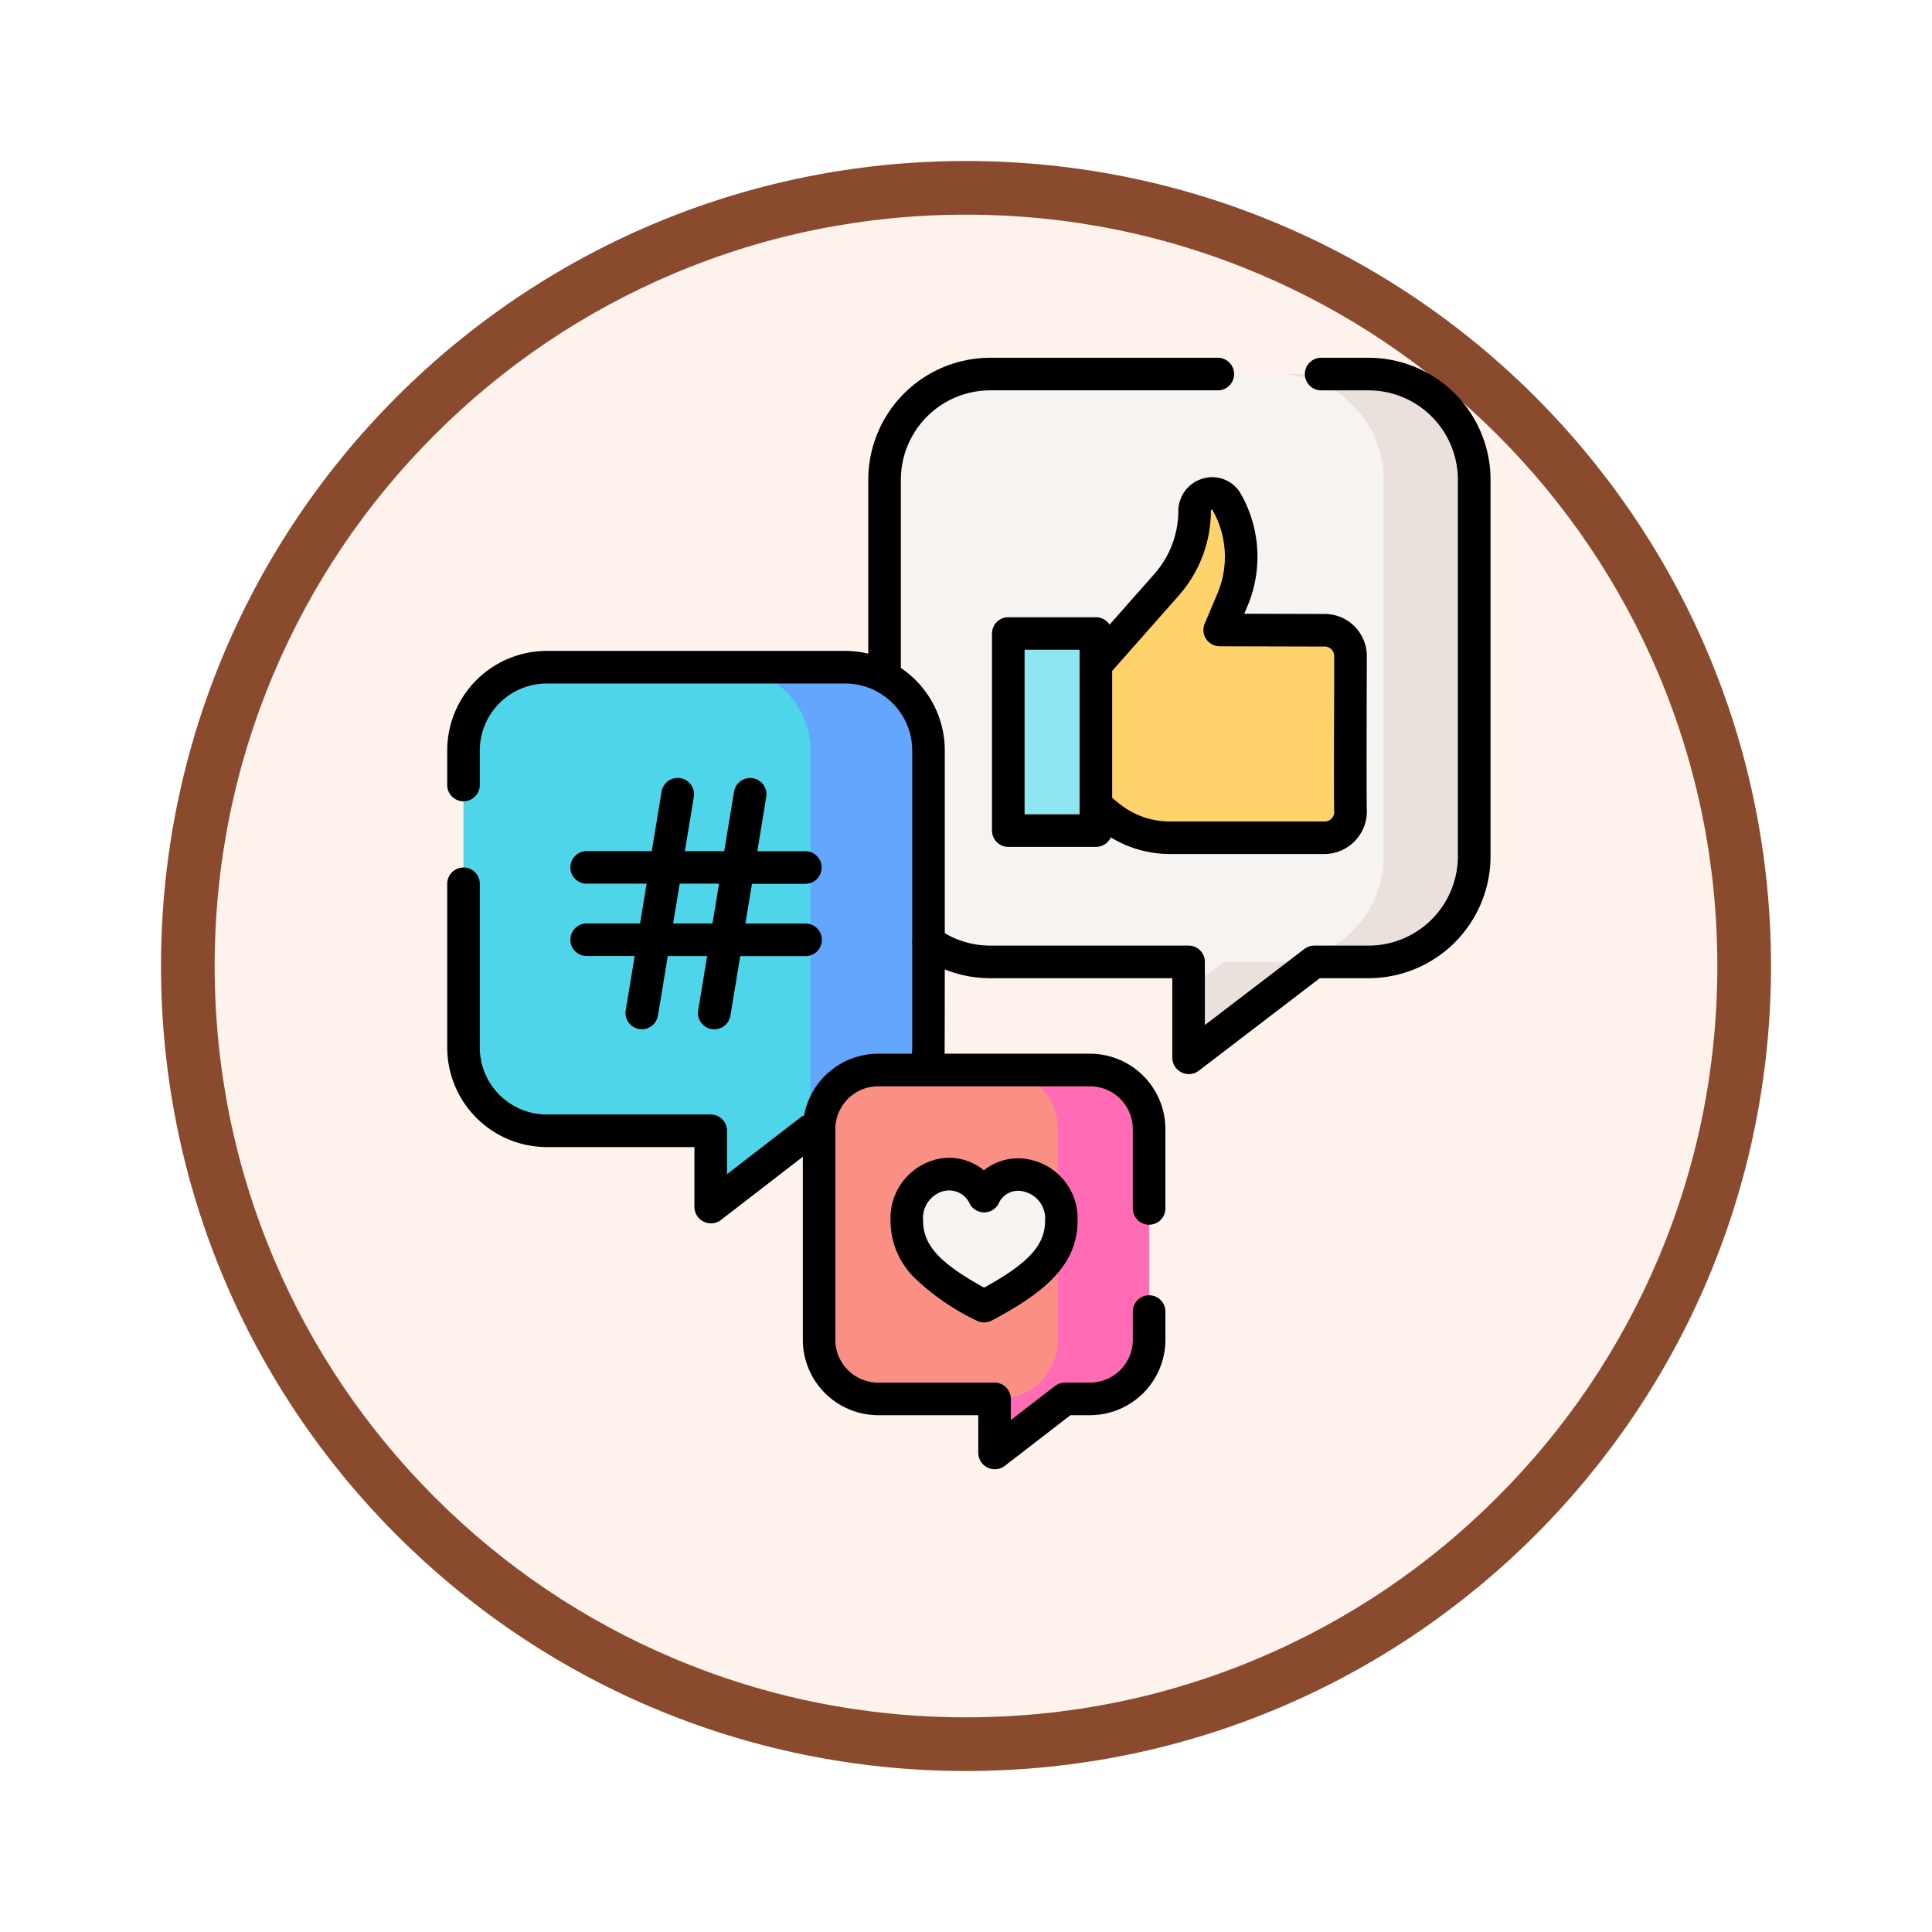 <svg xmlns="http://www.w3.org/2000/svg" xmlns:xlink="http://www.w3.org/1999/xlink" width="108" height="108" viewBox="0 0 108 108">
  <defs>
    <filter id="Trazado_982547" x="0" y="0" width="108" height="108" filterUnits="userSpaceOnUse">
      <feOffset dy="3" input="SourceAlpha"/>
      <feGaussianBlur stdDeviation="3" result="blur"/>
      <feFlood flood-opacity="0.161"/>
      <feComposite operator="in" in2="blur"/>
      <feComposite in="SourceGraphic"/>
    </filter>
  </defs>
  <g id="Grupo_1160874" data-name="Grupo 1160874" transform="translate(-196 -3218)">
    <g id="Grupo_1158406" data-name="Grupo 1158406" transform="translate(0 2897)">
      <g id="Grupo_1155782" data-name="Grupo 1155782" transform="translate(-420 -4906)">
        <g id="Grupo_1154033" data-name="Grupo 1154033" transform="translate(0 1317)">
          <g id="Grupo_1153177" data-name="Grupo 1153177" transform="translate(362 3397)">
            <g id="Grupo_1149598" data-name="Grupo 1149598" transform="translate(80 315)">
              <g id="Grupo_1148770" data-name="Grupo 1148770" transform="translate(-27 -2583)">
                <g id="Grupo_1146954" data-name="Grupo 1146954" transform="translate(-415 -1202)">
                  <g transform="matrix(1, 0, 0, 1, 616, 3983)" filter="url(#Trazado_982547)">
                    <g id="Trazado_982547-2" data-name="Trazado 982547" transform="translate(9 6)" fill="#fef2ec">
                      <path d="M 45 88.5 C 39.127 88.5 33.43 87.35 28.068 85.082 C 22.889 82.891 18.236 79.755 14.241 75.759 C 10.245 71.764 7.109 67.111 4.918 61.932 C 2.65 56.57 1.5 50.873 1.5 45 C 1.5 39.127 2.65 33.43 4.918 28.068 C 7.109 22.889 10.245 18.236 14.241 14.241 C 18.236 10.245 22.889 7.109 28.068 4.918 C 33.43 2.65 39.127 1.5 45 1.5 C 50.873 1.5 56.57 2.65 61.932 4.918 C 67.111 7.109 71.764 10.245 75.759 14.241 C 79.755 18.236 82.891 22.889 85.082 28.068 C 87.35 33.43 88.5 39.127 88.5 45 C 88.5 50.873 87.35 56.57 85.082 61.932 C 82.891 67.111 79.755 71.764 75.759 75.759 C 71.764 79.755 67.111 82.891 61.932 85.082 C 56.57 87.35 50.873 88.5 45 88.5 Z" stroke="none"/>
                      <path d="M 45 3 C 39.329 3 33.829 4.11 28.653 6.299 C 23.652 8.415 19.16 11.443 15.302 15.302 C 11.443 19.16 8.415 23.652 6.299 28.653 C 4.11 33.829 3 39.329 3 45 C 3 50.671 4.11 56.171 6.299 61.347 C 8.415 66.348 11.443 70.84 15.302 74.698 C 19.16 78.557 23.652 81.585 28.653 83.701 C 33.829 85.89 39.329 87 45 87 C 50.671 87 56.171 85.89 61.347 83.701 C 66.348 81.585 70.84 78.557 74.698 74.698 C 78.557 70.84 81.585 66.348 83.701 61.347 C 85.89 56.171 87 50.671 87 45 C 87 39.329 85.89 33.829 83.701 28.653 C 81.585 23.652 78.557 19.16 74.698 15.302 C 70.84 11.443 66.348 8.415 61.347 6.299 C 56.171 4.11 50.671 3 45 3 M 45 0 C 69.853 0 90 20.147 90 45 C 90 69.853 69.853 90 45 90 C 20.147 90 0 69.853 0 45 C 0 20.147 20.147 0 45 0 Z" stroke="none" fill="#8a4a2d"/>
                    </g>
                  </g>
                </g>
              </g>
            </g>
          </g>
        </g>
      </g>
    </g>
    <g id="medios-de-comunicacion-social" transform="translate(205.269 3238)">
      <path id="Trazado_994714" data-name="Trazado 994714" d="M219.592,39.242a5.9,5.9,0,0,0,3.467,1.119h11.08v5.372l7.023-5.372h3.03a5.905,5.905,0,0,0,5.914-5.9V13.4a5.905,5.905,0,0,0-5.914-5.9H223.059a5.905,5.905,0,0,0-5.914,5.9V39.242Z" transform="translate(-176.966 -6.59)" fill="#f7f3f1"/>
      <path id="Trazado_994715" data-name="Trazado 994715" d="M367.2,7.5h-5.066a5.905,5.905,0,0,1,5.914,5.9V34.465a5.905,5.905,0,0,1-5.914,5.9h-3.03l-1.958,1.5v3.875l7.023-5.372h3.03a5.905,5.905,0,0,0,5.914-5.9V13.4A5.905,5.905,0,0,0,367.2,7.5Z" transform="translate(-299.975 -6.59)" fill="#ebe1dc"/>
      <path id="Trazado_994716" data-name="Trazado 994716" d="M306.226,79.982l.61.493a5.429,5.429,0,0,0,3.416,1.209H318.9a1.444,1.444,0,0,0,1.442-1.513c-.037-.776,0-7.847,0-8.644a1.444,1.444,0,0,0-1.443-1.443l-5.868-.018.718-1.7a6.157,6.157,0,0,0-.326-5.45.961.961,0,0,0-1.794.477,6.263,6.263,0,0,1-1.567,4.143l-3.742,4.234h-1.364v8.213h1.264Z" transform="translate(-254.123 -54.853)" fill="#ffd36c"/>
      <path id="Trazado_994717" data-name="Trazado 994717" d="M278.543,138h-3.951a.473.473,0,0,1-.473-.473V127.457a.473.473,0,0,1,.473-.473h3.951a.473.473,0,0,1,.473.473v10.072A.473.473,0,0,1,278.543,138Z" transform="translate(-227.024 -111.57)" fill="#8ee6f3"/>
      <path id="Trazado_994718" data-name="Trazado 994718" d="M49.223,168.414V147.15a4.657,4.657,0,0,0-4.664-4.65H27.894a4.657,4.657,0,0,0-4.664,4.65v16.615a4.657,4.657,0,0,0,4.664,4.65h9.155v4.276l5.539-4.276Z" transform="translate(-6.589 -125.203)" fill="#4ed5ea"/>
      <path id="Trazado_994719" data-name="Trazado 994719" d="M151.145,142.5h-6.6a4.657,4.657,0,0,1,4.664,4.65v21.264h6.6V147.15A4.657,4.657,0,0,0,151.145,142.5Z" transform="translate(-113.175 -125.203)" fill="#62a6fd"/>
      <path id="Trazado_994720" data-name="Trazado 994720" d="M202.134,328H190.308a3.3,3.3,0,0,0-3.31,3.3v11.79a3.3,3.3,0,0,0,3.31,3.3h6.5v3.035l3.931-3.035h1.4a3.3,3.3,0,0,0,3.31-3.3V331.3A3.3,3.3,0,0,0,202.134,328Z" transform="translate(-150.478 -288.185)" fill="#fa9084"/>
      <path id="Trazado_994721" data-name="Trazado 994721" d="M273.12,328h-5.1a3.3,3.3,0,0,1,3.31,3.3v11.791a3.3,3.3,0,0,1-3.31,3.3h-.231v3.035l3.931-3.035h1.4a3.3,3.3,0,0,0,3.31-3.3V331.3A3.3,3.3,0,0,0,273.12,328Z" transform="translate(-221.463 -288.185)" fill="#ff6cb5"/>
      <path id="Trazado_994722" data-name="Trazado 994722" d="M231.707,383.344c2.846-1.509,4.32-2.792,4.32-4.781,0-2.743-3.36-3.429-4.32-1.371-1.1-2.126-4.32-1.371-4.32,1.371C227.387,380.551,228.861,381.835,231.707,383.344Z" transform="translate(-185.965 -330.329)" fill="#f7f3f1"/>
      <path id="Trazado_994723" data-name="Trazado 994723" d="M67.227,0H64.555a.911.911,0,0,0,0,1.821h2.672a5,5,0,0,1,5,4.986V27.875a5,5,0,0,1-5,4.986H64.2a.91.91,0,0,0-.553.187L58.084,37.3v-3.53a.91.91,0,0,0-.91-.91H46.093a4.979,4.979,0,0,1-2.548-.695V21.947a5.555,5.555,0,0,0-2.455-4.606V6.806a5,5,0,0,1,5-4.986H58.85A.911.911,0,0,0,58.85,0H46.093a6.823,6.823,0,0,0-6.825,6.806v9.734a5.581,5.581,0,0,0-1.3-.154H21.305a5.573,5.573,0,0,0-5.574,5.56v1.966a.911.911,0,0,0,1.821,0V21.947a3.751,3.751,0,0,1,3.753-3.739H37.971a3.751,3.751,0,0,1,3.754,3.739V32.529a.911.911,0,0,0,0,.241v5.791c0,.114-.007.228-.017.342H39.83a4.223,4.223,0,0,0-4.151,3.456.912.912,0,0,0-.236.132l-4.072,3.144V43.211a.91.91,0,0,0-.91-.91H21.305a3.751,3.751,0,0,1-3.753-3.739V29.375a.911.911,0,0,0-1.821,0v9.187a5.573,5.573,0,0,0,5.574,5.56H29.55v3.366a.924.924,0,0,0,1.467.721l4.593-3.546V54.9a4.22,4.22,0,0,0,4.22,4.21h5.587v2.124a.924.924,0,0,0,1.467.721l3.685-2.845h1.089a4.22,4.22,0,0,0,4.22-4.21V53.287a.911.911,0,0,0-1.821,0V54.9a2.4,2.4,0,0,1-2.4,2.389h-1.4a.91.91,0,0,0-.556.19l-2.464,1.9V58.2a.91.91,0,0,0-.91-.91h-6.5a2.4,2.4,0,0,1-2.4-2.389V43.113a2.4,2.4,0,0,1,2.4-2.389H51.656a2.4,2.4,0,0,1,2.4,2.389v4.469a.911.911,0,0,0,1.821,0V43.113a4.22,4.22,0,0,0-4.22-4.21H43.535c.007-.114.01-4.712.01-4.712a6.814,6.814,0,0,0,2.548.491h10.17v4.462a.924.924,0,0,0,1.464.723l6.779-5.185h2.722a6.823,6.823,0,0,0,6.825-6.807V6.806A6.823,6.823,0,0,0,67.227,0Z"/>
      <path id="Trazado_994724" data-name="Trazado 994724" d="M279.369,54.636a1.9,1.9,0,0,0-2.334,1.813A5.348,5.348,0,0,1,275.7,59.99l-2.508,2.838a.909.909,0,0,0-.763-.414h-4.9a.91.91,0,0,0-.91.91V74.341a.91.91,0,0,0,.91.91h4.9a.91.91,0,0,0,.828-.533,6.361,6.361,0,0,0,3.309.933h8.654a2.383,2.383,0,0,0,2.351-2.466c-.028-.584,0-8.427,0-8.6a2.356,2.356,0,0,0-2.351-2.354l-4.5-.013.186-.441a7.108,7.108,0,0,0-.375-6.255,1.855,1.855,0,0,0-1.161-.885Zm-7.854,18.795H268.44v-9.2h3.076Zm13.7-9.379a.534.534,0,0,1,.533.533c0,.173,0,.643,0,1.281-.013,3.519-.022,6.852,0,7.406a.533.533,0,0,1-.532.56h-8.654a4.533,4.533,0,0,1-2.843-1.007l-.383-.31v-7.1l3.725-4.216a7.168,7.168,0,0,0,1.794-4.746.051.051,0,0,1,.094-.025,5.277,5.277,0,0,1,.278,4.644l-.718,1.7a.91.91,0,0,0,.836,1.265Z" transform="translate(-220.434 -47.91)"/>
      <path id="Trazado_994725" data-name="Trazado 994725" d="M73.361,201.631a.91.91,0,1,0,0,1.821h2.684l-.5,3.032a.91.91,0,1,0,1.8.3l.55-3.329h2.2l-.5,3.032a.91.91,0,1,0,1.8.3l.55-3.329h3.653a.91.91,0,1,0,0-1.821H82.233l.367-2.221h2.985a.91.91,0,1,0,0-1.821H82.9l.5-3.032a.91.91,0,1,0-1.8-.3l-.55,3.329h-2.2l.5-3.032a.91.91,0,1,0-1.8-.3l-.55,3.329H73.361a.91.91,0,1,0,0,1.821h3.352l-.367,2.221Zm5.2-2.221h2.2l-.367,2.221h-2.2Z" transform="translate(-49.835 -170.011)"/>
      <path id="Trazado_994726" data-name="Trazado 994726" d="M225.107,369.153a3.061,3.061,0,0,0-2.694-.605,3.387,3.387,0,0,0-2.526,3.418,4.469,4.469,0,0,0,1.345,3.2,13.356,13.356,0,0,0,3.459,2.386.91.91,0,0,0,.853,0c2.884-1.529,4.8-3.064,4.8-5.586a3.365,3.365,0,0,0-2.616-3.4A3.053,3.053,0,0,0,225.107,369.153Zm3.421,2.812c0,1.36-.9,2.366-3.41,3.747-2.508-1.381-3.41-2.387-3.41-3.747a1.557,1.557,0,0,1,1.135-1.648,1.364,1.364,0,0,1,.321-.038,1.256,1.256,0,0,1,1.146.733.91.91,0,0,0,1.634-.032,1.183,1.183,0,0,1,1.4-.636A1.539,1.539,0,0,1,228.528,371.965Z" transform="translate(-179.375 -323.732)"/>
    </g>
  </g>
</svg>
